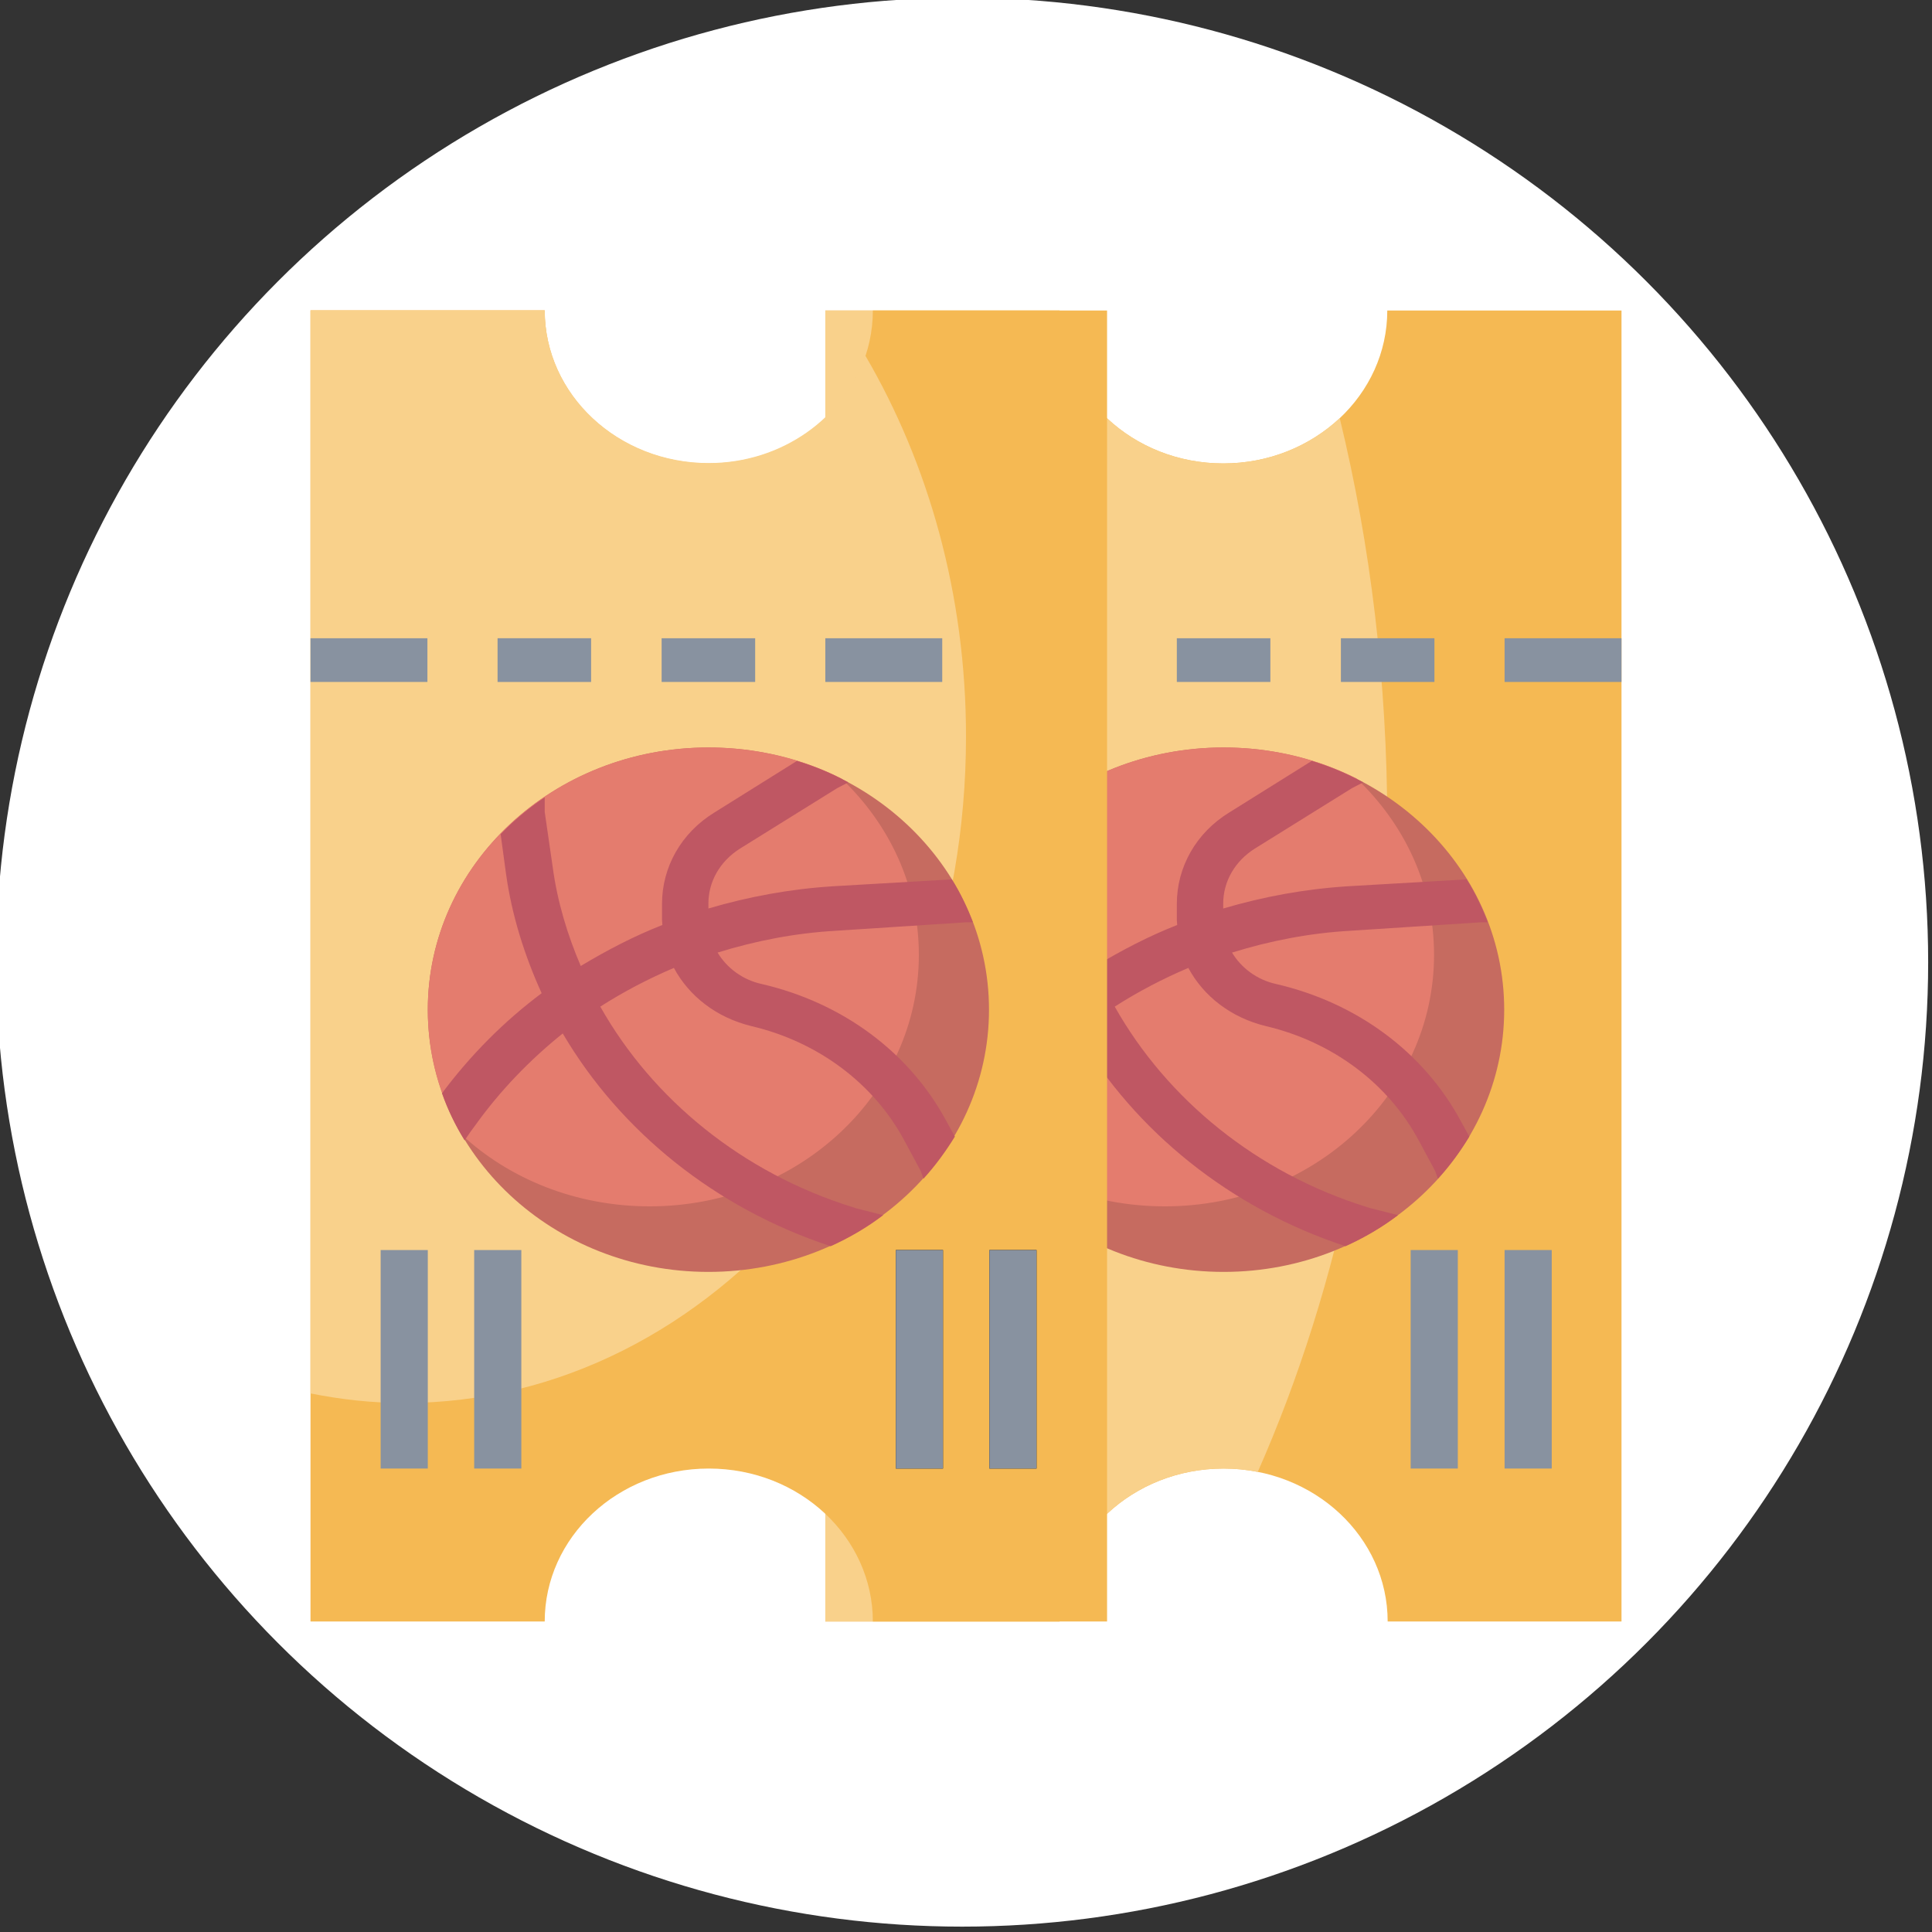 <?xml version="1.0" encoding="utf-8"?>
<!-- Generator: Adobe Illustrator 22.1.0, SVG Export Plug-In . SVG Version: 6.00 Build 0)  -->
<svg version="1.1" id="Layer_3" xmlns="http://www.w3.org/2000/svg" xmlns:xlink="http://www.w3.org/1999/xlink" x="0px" y="0px"
	 viewBox="0 0 504 504" style="enable-background:new 0 0 504 504;" xml:space="preserve">
<rect x="0" y="0" width="504" height="504" fill="#333333" stroke="none"/>
<style type="text/css">
	.st0{fill:#FFFFFF;}
	.st1{fill:#F5B953;}
	.st2{fill:#F9D18B;}
	.st3{fill:#C66B60;}
	.st4{fill:#E47C6E;}
	.st5{fill:#8892A0;}
	.st6{fill:#BF5763;}
</style>
<ellipse class="st0" cx="251" cy="251" rx="252" ry="251.6"/>
<g>
	<path class="st1" d="M276.4,423c0-22,19.1-39.9,42.8-39.9s42.8,17.9,42.8,39.9H423V81h-61.1c0,22-19.1,39.9-42.8,39.9
		S276.4,103,276.4,81h-61.1v342H276.4z"/>
	<path class="st2" d="M349.5,109.1c-7.8,7.2-18.4,11.8-30.3,11.8c-23.7,0-42.8-17.9-42.8-39.9h-61.1v342h61.1
		c0-22,19.1-39.9,42.8-39.9c3,0,6.1,0.3,8.9,0.9c21.4-48.4,33.8-106.5,33.8-169C361.9,177.7,357.5,142.1,349.5,109.1L349.5,109.1z"
		/>
	<ellipse class="st3" cx="319.2" cy="263.4" rx="73.2" ry="68.4"/>
	<path class="st4" d="M319.2,195c-40.5,0-73.2,30.6-73.2,68.4c0,11.8,3.1,22.8,8.7,32.5c12.6,11.7,30,18.8,49.2,18.8
		c38.8,0,70.2-29.4,70.2-65.6c0-18-7.7-34.1-20.2-46C343.6,197.9,331.8,195,319.2,195L319.2,195z"/>
	<g>
		<path class="st5" d="M368,326.1h12.3v57H368V326.1z"/>
		<path class="st5" d="M392.5,326.1h12.3v57h-12.3V326.1z"/>
		<path class="st5" d="M392.5,166.5H423v11.4h-30.5V166.5z"/>
		<path class="st5" d="M307,166.5h24.4v11.4H307V166.5z"/>
		<path class="st5" d="M349.8,166.5h24.4v11.4h-24.4V166.5z"/>
	</g>
	<path class="st6" d="M386.3,240.6h1.8c-1.5-3.9-3.3-7.7-5.5-11.2l-31,1.8c-11.1,0.7-22,2.7-32.5,5.8v-1.3c0-5.7,3-11,8.2-14.3
		l25.4-15.8l2.9-1.5c-4.2-2.3-8.7-4.2-13.4-5.6L320.6,212c-8.6,5.3-13.6,14.2-13.6,23.8v4.2c0,0.5,0.1,0.9,0.1,1.3
		c-7.4,2.9-14.5,6.6-21.3,10.7c-3.5-8.2-6.1-16.8-7.3-25.7l-2.1-14.5v-3.8c-4.2,2.8-8.1,6.1-11.5,9.6l1.4,10.3
		c1.5,10.8,4.8,21.3,9.3,31.2c-9.9,7.4-18.6,16.2-26,26.1c1.5,4.3,3.5,8.4,5.9,12.3l1.5-2.2l1.4-1.9c6.4-8.9,14.1-16.9,22.7-23.8
		c15,25.5,39.8,45.6,69.9,55.5c4.9-2.2,9.5-4.9,13.7-8.1l-7.1-1.8l-1-0.3c-28.6-8.9-52.1-28-65.8-52.3c6.1-3.9,12.4-7.2,19.2-10.1
		c3.9,7.3,11.1,13,20.3,15.2c17.3,4.1,31.8,14.9,39.8,29.8l4.3,8l0.7,2c3.1-3.4,5.8-7.1,8.2-11l-2.2-4c-9.6-17.9-27-30.9-48.2-35.8
		c-5-1.1-9.1-4.2-11.5-8.2c10-3.1,20.3-5.1,31-5.7L386.3,240.6z"/>
	<path class="st1" d="M142.1,423c0-22,19.1-39.9,42.8-39.9s42.8,17.9,42.8,39.9h61.1V81h-61.1c0,22-19.1,39.9-42.8,39.9
		S142.1,103,142.1,81H81v342H142.1z"/>
	<path class="st2" d="M81,363.5c8,1.6,16.1,2.5,24.4,2.5c80.9,0,146.6-77.8,146.6-173.9c0-37-9.8-71.2-26.3-99.4
		c-5.4,16.2-21.7,28.1-40.8,28.1c-23.7,0-42.8-17.9-42.8-39.9H81V363.5z"/>
	<ellipse class="st3" cx="184.8" cy="263.4" rx="73.2" ry="68.4"/>
	<path class="st4" d="M184.8,195c-40.5,0-73.2,30.6-73.2,68.4c0,11.8,3.1,22.8,8.7,32.5c12.6,11.7,30,18.8,49.2,18.8
		c38.8,0,70.2-29.4,70.2-65.6c0-18-7.7-34.1-20.2-46C209.3,197.9,197.4,195,184.8,195L184.8,195z"/>
	<path class="st6" d="M252,240.6h1.8c-1.5-3.9-3.3-7.7-5.5-11.2l-31,1.8c-11.1,0.7-22,2.7-32.5,5.8v-1.3c0-5.7,3-11,8.2-14.3
		l25.4-15.8l2.9-1.5c-4.2-2.3-8.7-4.2-13.4-5.6L186.3,212c-8.6,5.3-13.6,14.2-13.6,23.8v4.2c0,0.5,0.1,0.9,0.1,1.3
		c-7.4,2.9-14.5,6.6-21.3,10.7c-3.5-8.2-6.1-16.8-7.3-25.7l-2.1-14.5v-3.8c-4.2,2.8-8.1,6.1-11.5,9.6l1.4,10.3
		c1.5,10.8,4.8,21.3,9.3,31.2c-9.9,7.4-18.6,16.2-26,26.1c1.5,4.3,3.5,8.4,5.9,12.3l1.5-2.2l1.4-1.9c6.4-8.9,14.1-16.9,22.7-23.8
		c15,25.5,39.8,45.6,69.9,55.5c4.9-2.2,9.5-4.9,13.7-8.1l-7.1-1.8l-0.9-0.3c-28.6-8.9-52.1-28-65.8-52.3c6.1-3.9,12.4-7.2,19.2-10.1
		c3.9,7.3,11.1,13,20.3,15.2c17.3,4.1,31.8,14.9,39.8,29.8l4.3,8l0.7,2c3.1-3.4,5.8-7.1,8.2-11l-2.2-4c-9.6-17.9-27-30.9-48.2-35.8
		c-5-1.1-9.1-4.2-11.5-8.2c10-3.1,20.3-5.1,31-5.7L252,240.6z"/>
	<path class="st5" d="M81,166.5h30.5v11.4H81V166.5z"/>
	<path class="st5" d="M172.6,166.5H197v11.4h-24.4V166.5z"/>
	<path class="st5" d="M129.8,166.5h24.4v11.4h-24.4C129.8,177.9,129.8,166.5,129.8,166.5z"/>
	<path class="st5" d="M99.3,326.1h12.3v57H99.3V326.1z"/>
	<path class="st5" d="M123.8,326.1H136v57h-12.3V326.1z"/>
	<path d="M233.7,326.1h12.3v57h-12.3V326.1z"/>
	<path d="M258.1,326.1h12.3v57h-12.3V326.1z"/>
	<path class="st5" d="M215.3,166.5h30.5v11.4h-30.5V166.5z"/>
	<path class="st5" d="M233.7,326.1h12.3v57h-12.3V326.1z"/>
	<path class="st5" d="M258.1,326.1h12.3v57h-12.3V326.1z"/>
</g>
</svg>
